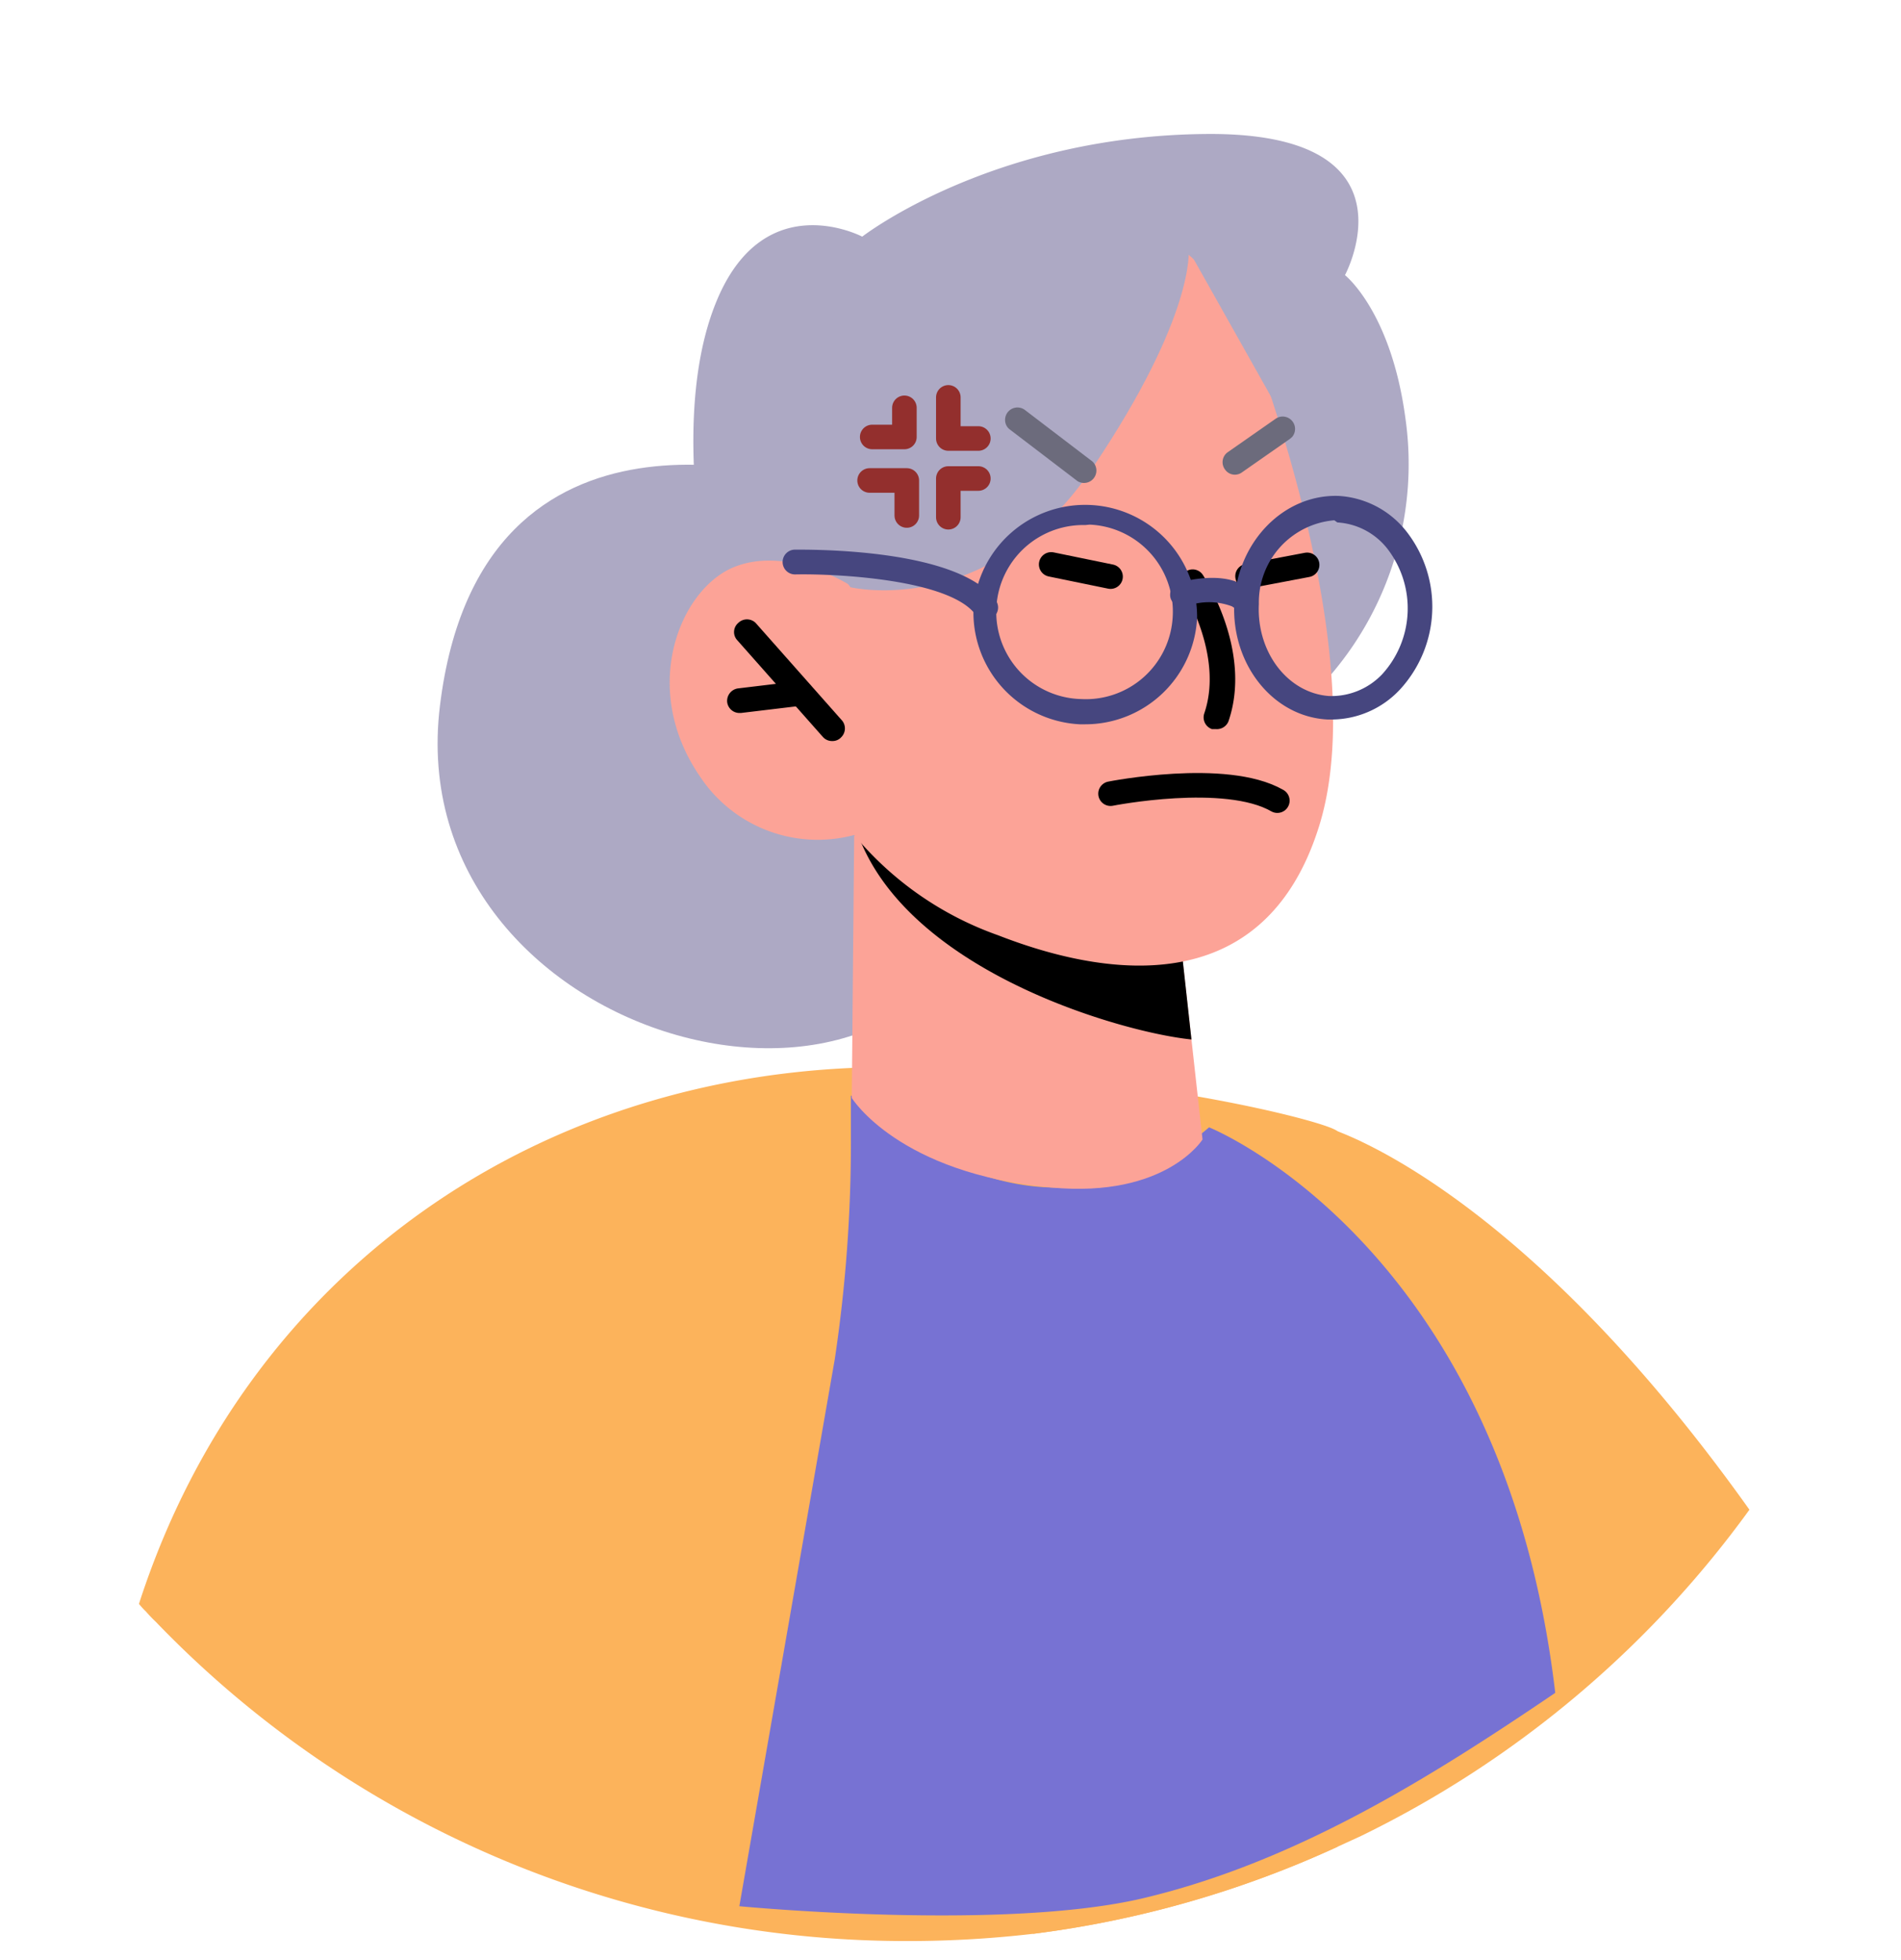 <svg id="Layer_1" data-name="Layer 1" xmlns="http://www.w3.org/2000/svg" viewBox="0 0 87.42 90.11"><defs><style>.cls-1{fill:#fcb35b;}.cls-2{fill:#7772d3;}.cls-3{fill:#ada9c4;}.cls-4{fill:#fca397;}.cls-5{fill:#6c6b7c;}.cls-6{fill:#46467f;}.cls-7,.cls-8{fill:none;stroke-linecap:round;stroke-linejoin:round;stroke-width:1.13px;}.cls-7{stroke:#000;}.cls-8{stroke:#932f2d;}</style></defs><path class="cls-1" d="M6.39,73.74a3.59,3.59,0,0,0,.32.35c.14.16.29.32.44.46A47.85,47.85,0,0,0,41.34,89.24a50.11,50.11,0,0,0,6.16-.33h0a47.8,47.8,0,0,0,14-4c-.27-17.39,0-32.6,0-32.89-.16-.36-8.19-2.5-18.91-2.93C25.84,48.45,11.52,57.85,6.39,73.74Z"/><path class="cls-1" d="M47.5,88.91h0a47.8,47.8,0,0,0,14-4l1.09-.5a48,48,0,0,0,17.86-15C71.4,56.7,63.87,52.94,61.61,52.05a5.7,5.7,0,0,0-.7-.25Z"/><path class="cls-2" d="M52.62,87.26c7-1.67,13.18-5.55,18.9-9.43-2.43-20.62-15.92-26-15.92-26-8.1,7-16.47-1.47-16.47-1.47v2a67.19,67.19,0,0,1-.74,10.12L34,87.64S46.15,88.81,52.62,87.26Z"/><path class="cls-3" d="M37.11,22.21S22.11,17,20.23,32.46,42,54.33,45.42,40.84,37.11,22.21,37.11,22.21Z"/><path class="cls-3" d="M61.22,31a14.91,14.91,0,0,0,3.41-11.77c-.66-4.92-2.78-6.58-2.78-6.58s3.54-6.56-6.34-6.49-15.86,4.72-15.86,4.72S35.22,8.54,33,13.73s-.44,13-.44,13Z"/><path class="cls-4" d="M39.28,38.42l-.11,12.06s2.15,3.49,9.2,4.12c5.25.48,6.93-2.21,6.93-2.21L54.13,41.83,41.41,38.91Z"/><path d="M39.31,37.69a3.43,3.43,0,0,0,.34,1.16c2.64,6,12.11,8.64,15.14,8.94l-.66-6Z"/><path class="cls-4" d="M57.06,14.37s6.19,15.17,3.62,23.55S50.46,44.78,45.9,43a15.17,15.17,0,0,1-6.62-4.61,6.49,6.49,0,0,1-7.11-2.72c-2.77-4.06-.89-8.6,1.59-9.6s5.35.85,5.35.85l-2.18-4.41S47.09.61,57.06,14.37Z"/><path class="cls-3" d="M39.11,27s6.41,1.53,11.14-5.5,4.41-10,4.41-10L58.88,19s1.17-5.11-.77-8.46S54,7.83,54,7.83L39.65,10.91,35.52,22.19Z"/><path d="M55.91,33.52l-.18,0a.57.57,0,0,1-.35-.72c.92-2.69-1-5.71-1-5.74a.57.57,0,0,1,.16-.79.56.56,0,0,1,.78.17c.09.14,2.28,3.51,1.17,6.73A.57.57,0,0,1,55.91,33.52Z"/><path d="M38.27,34.07a.56.56,0,0,1-.43-.19L33.9,29.43a.55.55,0,0,1,.05-.79.57.57,0,0,1,.8,0l3.94,4.45a.57.57,0,0,1,0,.8A.54.54,0,0,1,38.27,34.07Z"/><path d="M34,32.78a.57.57,0,0,1-.56-.5.58.58,0,0,1,.5-.63l2.83-.34a.57.57,0,0,1,.63.5.56.56,0,0,1-.49.63l-2.84.34Z"/><path class="cls-5" d="M59.42,20.09l-.09.08-2.22,1.55a.55.55,0,0,1-.78-.14.56.56,0,0,1,.13-.79l2.22-1.55a.57.57,0,0,1,.74.85Z"/><path class="cls-5" d="M46.28,19.56a.57.57,0,0,1,.84-.72l3.12,2.38a.57.57,0,0,1-.69.9l-3.12-2.38A.52.52,0,0,1,46.28,19.56Z"/><path class="cls-6" d="M49.91,33.3h-.25a5.15,5.15,0,0,1-4.89-5.39,5.15,5.15,0,0,1,10.28.49,5.15,5.15,0,0,1-5.14,4.9Zm0-9.16a4,4,0,0,0-.19,8,4,4,0,0,0,4.21-3.82,4,4,0,0,0-3.82-4.2Z"/><path class="cls-6" d="M57,28a.54.54,0,0,1-.34-.12,3,3,0,0,0-2.12,0,.58.58,0,0,1-.71-.38.59.59,0,0,1,.38-.71c.21-.06,2.07-.58,3.13.22A.57.57,0,0,1,57,28Z"/><path class="cls-6" d="M45.33,28.5a.58.58,0,0,1-.46-.23c-1.18-1.63-6.38-1.9-8.31-1.86a.57.57,0,0,1-.57-.56.57.57,0,0,1,.55-.58c.77,0,7.52-.06,9.25,2.33a.56.56,0,0,1-.13.79A.51.51,0,0,1,45.33,28.5Z"/><line class="cls-7" x1="48.34" y1="25.95" x2="51.07" y2="26.51"/><line class="cls-7" x1="57.37" y1="26.49" x2="60.11" y2="25.97"/><path class="cls-6" d="M61.26,33.08h-.2c-2.51-.12-4.44-2.53-4.3-5.36s2.29-5,4.79-4.92a4.28,4.28,0,0,1,3.17,1.69,5.62,5.62,0,0,1-.34,7.21A4.32,4.32,0,0,1,61.26,33.08Zm.1-9.16a3.79,3.79,0,0,0-3.47,3.85C57.78,30,59.23,31.86,61.11,32a3.22,3.22,0,0,0,2.45-1,4.49,4.49,0,0,0,.28-5.72,3.16,3.16,0,0,0-2.34-1.26Z"/><path class="cls-7" d="M51.07,36.49s5.29-1.05,7.67.32"/><polyline class="cls-8" points="41.59 18.75 41.59 20.09 40.11 20.09"/><polyline class="cls-8" points="43.61 18.27 43.61 20.16 44.99 20.16"/><polyline class="cls-8" points="39.99 22.09 41.7 22.09 41.7 23.7"/><polyline class="cls-8" points="43.61 23.78 43.61 22 44.99 22"/></svg>